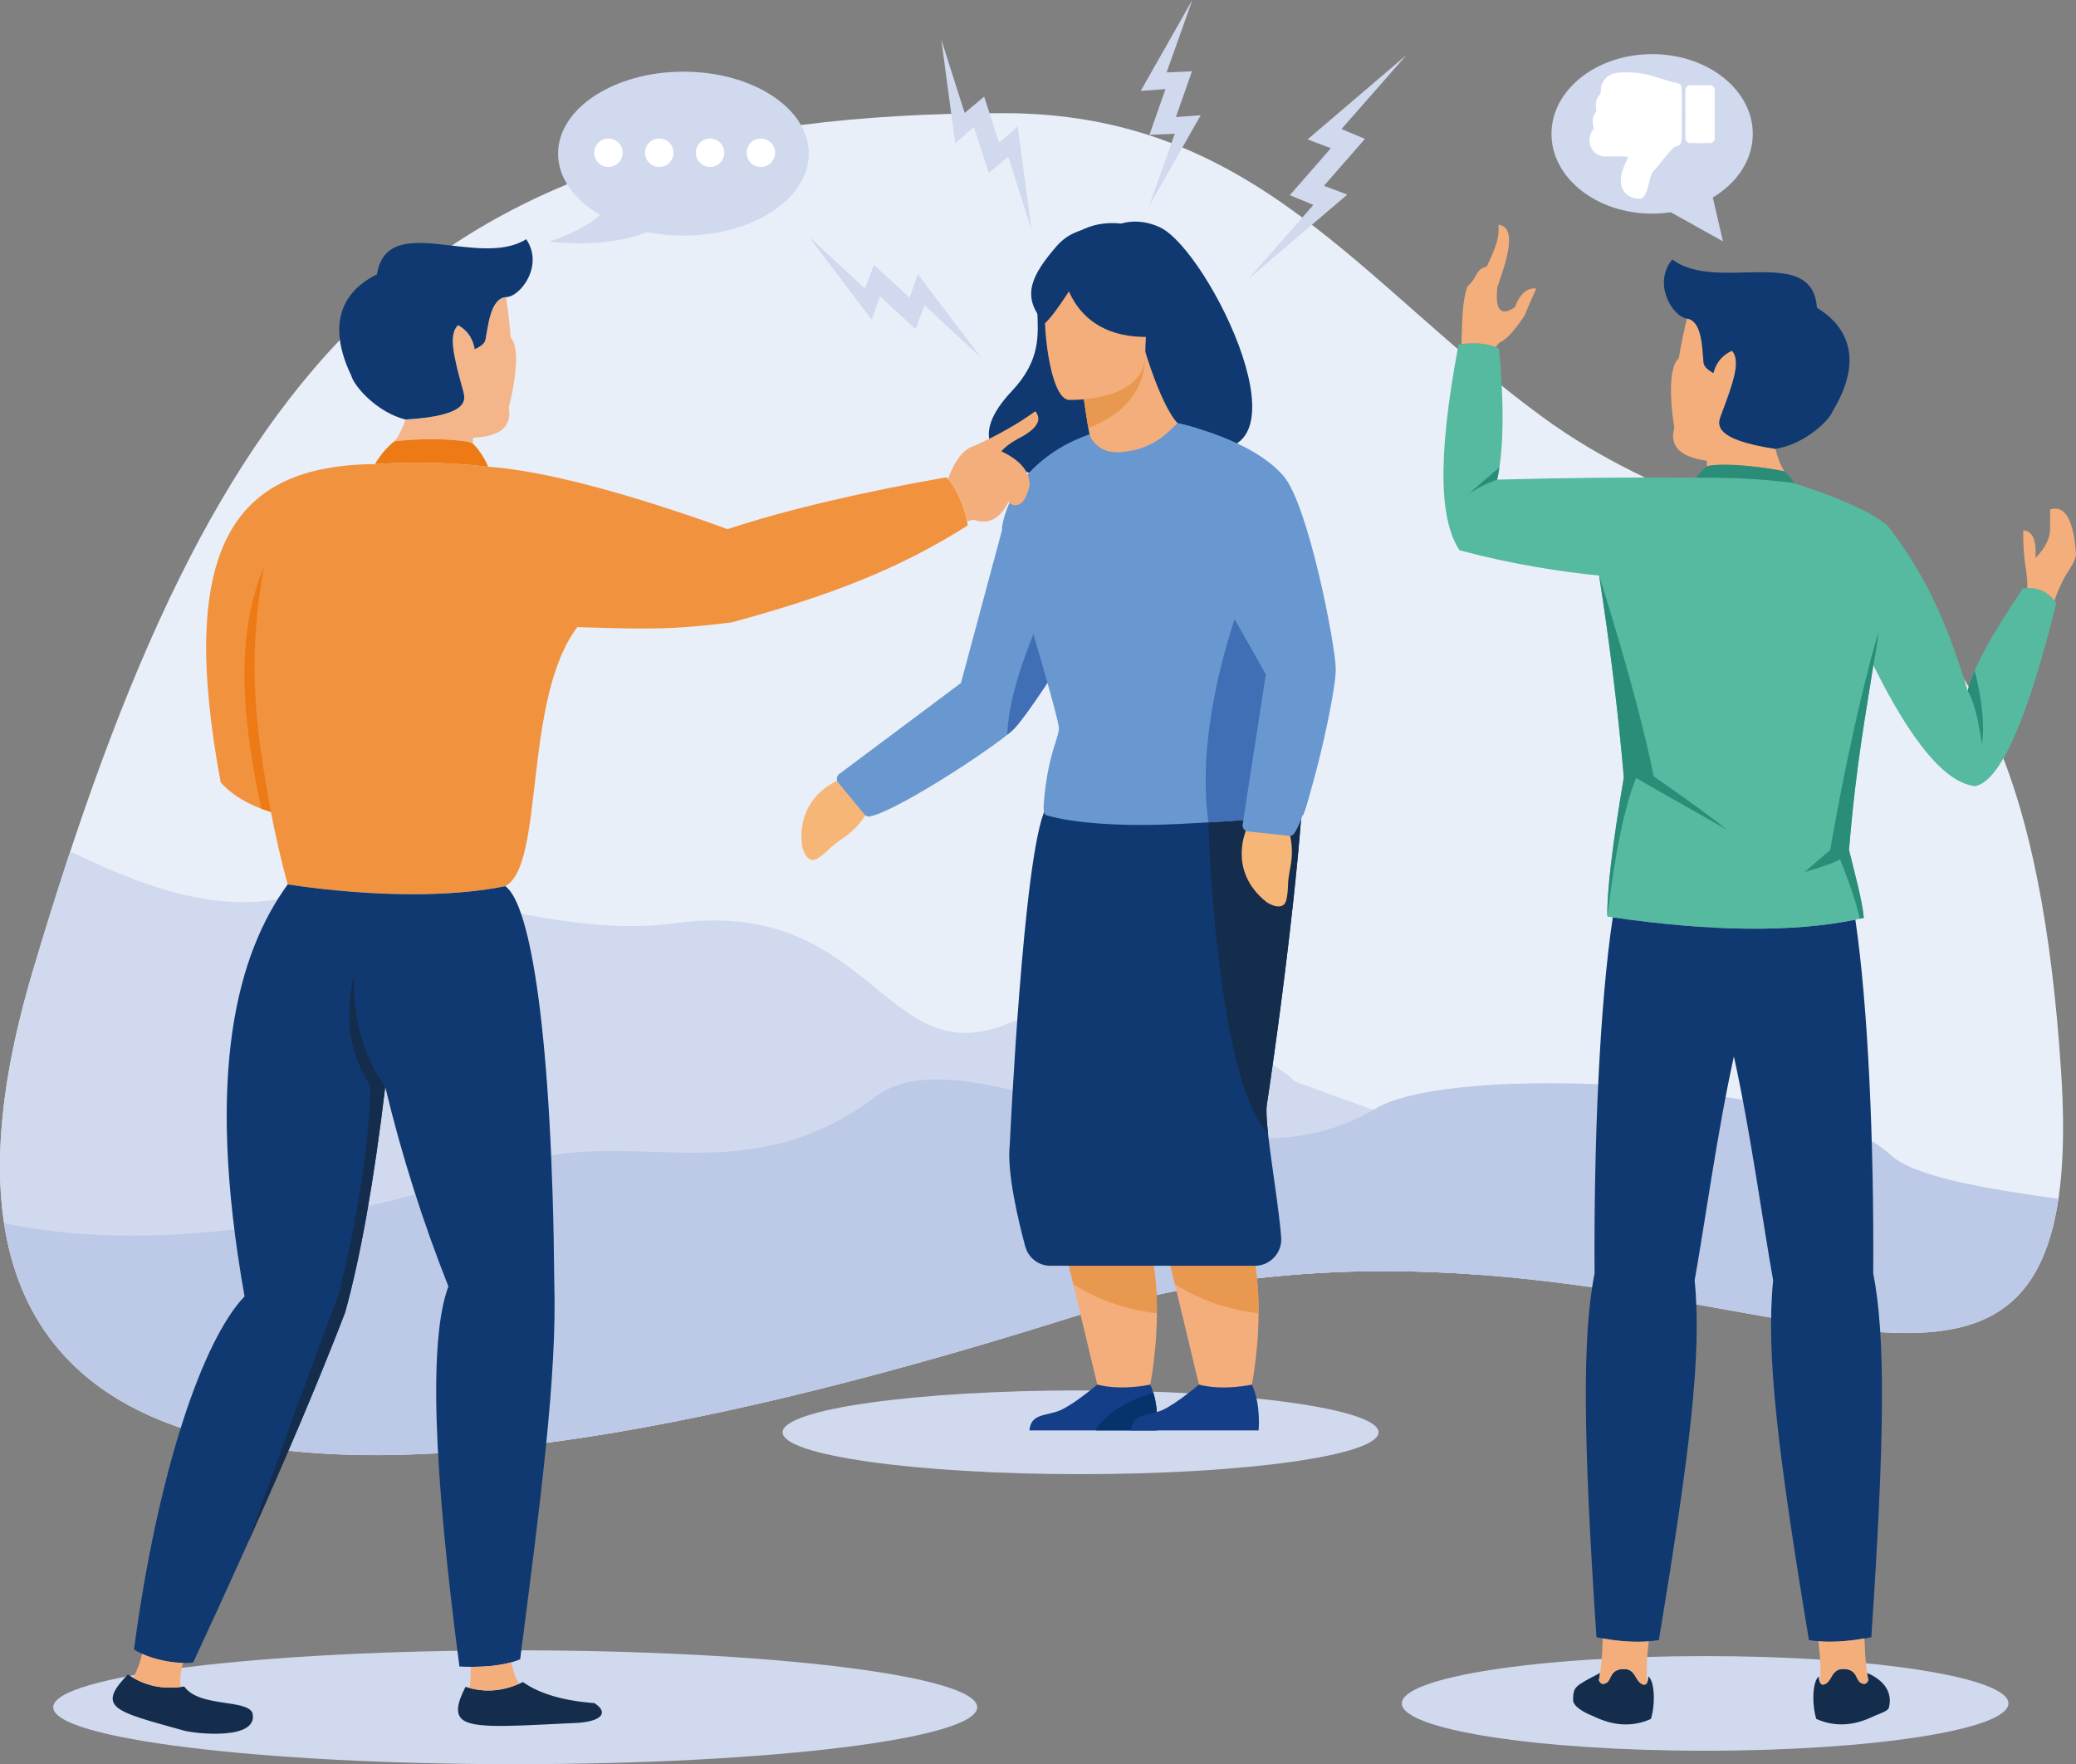 <?xml version="1.0" encoding="UTF-8"?><svg id="a" xmlns="http://www.w3.org/2000/svg" viewBox="0 0 1486.47 1263.04"><rect x="0" y="0" width="1486.47" height="1263.04" fill="#808080" stroke="none"/><path d="M718.6,81.03c179.99,0,255.82,122.34,385.76,217.45,171.98,125.88,343.95,43.94,371.48,469.23,24.51,378.52-281.3,40.98-712.49,176.57C332.16,1079.87-107,1134.47,23.31,695.77,153.63,257.06,300.38,81.03,718.6,81.03Z" style="fill:#e9eff8; fill-rule:evenodd;"/><path d="M85.94,1002.58c52.26,4.8,132.5,10.38,158.53,25.31,12.32,7.05,46.91,10.39,89.74,11.13,127.74-10.14,278.9-47.51,429.13-94.75,108.13-34,208.35-38.24,297.48-31.5,27.45-11.09,54.85-24.72,56.07-35.01l2.3-5.19c9.33-36.33,3.73-18.83-18.97-32.16-24.14-14.17-171.92-64.85-173.42-66.43-29.54-31.14-163.1-58.52-205.06-41.16-88.98,36.81-97.18-91.3-238.93-71.81-93.7,12.89-193.44-41.1-271.68-19.89-56.27,15.25-113.35-8.87-160.82-31.52-9.13,27.53-18.1,56.2-27,86.14-48.75,164.12-17.79,259.19,62.63,306.82Z" style="fill:#d0d9ee; fill-rule:evenodd;"/><path d="M3.01,875.75c119.34,25.39,266.54-8.5,362.66-41.39,86.83-29.71,166.76,21.86,261.51-49.36,67.82-50.98,241.73,79.44,357.6,8.8,53.59-32.67,310.37-21.6,368.77,32.95,16.46,15.38,65.17,23.87,120.32,31.55-33.74,227.12-320.94-36.53-710.51,85.98C403.97,1057.29,39.15,1113.97,3.01,875.75Z" style="fill:#bcc9e7; fill-rule:evenodd;"/><path d="M856.97,319.84c2.97-5.22-64.95-24-66.03,27.48,0,0-127.24-2.84-66.48-67.28,21.04-22.31,18.87-40.75,18.24-57.92-.65-17.17,13.1-67.07,60.19-62.05,0,0,12.34-4.56,27.73,2.7,35.01,16.5,113.43,176.06,26.35,157.08Z" style="fill:#0f3970; fill-rule:evenodd;"/><path d="M773.72,995.45c117.84,0,213.37,13.42,213.37,29.97s-95.53,29.97-213.37,29.97-213.36-13.42-213.36-29.97,95.53-29.97,213.36-29.97Z" style="fill:#d0d9ee; fill-rule:evenodd;"/><path d="M1220.92,1185.64c119.94,0,217.17,15.17,217.17,33.89s-97.23,33.88-217.17,33.88-217.16-15.17-217.16-33.88,97.23-33.89,217.16-33.89Z" style="fill:#d0d9ee; fill-rule:evenodd;"/><path d="M1351.68,376.6c-12.5-11.71-47.38-24.59-68.16-30.96-21.71-2.82-45.44-4.03-71.17-3.63-43.53-.42-90.31,.03-140.33,1.36,4.64-21.07,5.1-52.35,1.36-93.85-7.83-3.72-17.5-4.7-29.02-2.95-16.43,87.05-12.43,127.4,.68,147.35,37.1,10.03,72.77,15.47,99.98,18.14,7.77,49.92,13.67,98.06,17.69,144.41-8.26,48.84-12.19,82.09-11.79,99.75,76.27,11.28,137.48,11.58,183.63,.91-1.33-13.98-7.08-33.59-10.59-48.63,5.05-62.64,13.07-103.33,17.39-132.27,27.53,55.61,51.86,84.48,73,86.6,17.92-3.62,37.27-47.3,58.04-131.03-6.03-8.54-14.04-12.02-24.02-10.43-22.82,33.65-35.97,58.06-39.45,73.22-16.39-54.2-32.83-86.66-57.24-117.99Z" style="fill:#55baa0; fill-rule:evenodd;"/><path d="M1222.12,333.97c4.67-2.19,30.15-1.73,55.61,3.5-2.75-4.13-4.89-9.5-6.42-16.12-45.42-6.81-40.97-18.06-39.31-23.17,9.17-24.38,14.7-39.77,8.12-47.09-3.38,1.59-10.52,5.3-13.31,16.02-2.86-1.73-6.51-4.02-6.99-7.28-1.08-9.74-.74-30.05-11.9-31.75-2.22,8.92-4.16,18.39-5.88,28.42-6.39,5.11-7.04,25.65-3.17,49.64-3.7,13.23,4.09,21.14,23.33,23.72l-.1,4.12Z" style="fill:#f4ae7c; fill-rule:evenodd;"/><path d="M1231.99,298.18c-1.66,5.12-6.11,16.36,39.31,23.17,20.31-3.09,38.29-19.8,41.19-27.38,26.54-44.35,1.88-65.59-11.55-73.64-2.96-45.97-71.9-10.34-103.49-34.6-14.44,17.27,.25,41.22,10.49,42.34,11.16,1.7,10.82,22,11.9,31.75,.47,3.26,4.13,5.55,6.99,7.28,2.79-10.72,9.92-14.42,13.31-16.02,6.58,7.32,1.04,22.71-8.12,47.09Z" style="fill:#0f3970; fill-rule:evenodd;"/><path d="M1277.73,337.47c2.54,2.38,5.04,5.26,7.35,8.65l-1.56-.48c-21.13-2.75-44.16-3.96-69.1-3.66,2.49-3.28,5.22-6.07,7.7-8.01,4.67-2.19,30.15-1.73,55.61,3.5Z" style="fill:#2a8d78; fill-rule:evenodd;"/><path d="M1046.42,246.28c.65-17.21,.44-30.18,4.29-41.17,7.56-6.72,5.5-12.28,13.87-14.3,9.37-19.6,8.34-22.69,8.48-29.91,10.8,1.48,9.34,16.5-.88,44.39-1.86,16.67,2.31,21.57,12.49,14.69,4.14-11.38,10.67-14.14,15.26-13.35-.49,1.49-3.77,8.12-8.36,19.36-6.17,9.31-12.5,16.92-16.85,18.65-1.71,1.01-2.76,2.32-3.66,3.89-6.9-2.69-15.12-3.43-24.64-2.24Z" style="fill:#f4ae7c; fill-rule:evenodd;"/><path d="M1451.56,421.03c.72-10.49-3.3-18.57-2.84-41.36,6.66,.46,9.57,7.07,8.73,19.84,7.77-7.8,11.25-15.78,10.43-23.91,.13-4.61,.15-8.24,.05-10.89,10.92-3.29,17.09,7.72,18.54,33.04-1.99,7.51-6.89,12.21-9.52,18.25-2.06,3.96-3.93,8.08-5.89,14.02-5.17-6.4-11.66-9.4-19.5-9Z" style="fill:#f4ae7c; fill-rule:evenodd;"/><path d="M1328.48,658.44c9.13,61.81,13.39,159.22,12.8,253.19,8.79,44.6,8.34,115.91-1.36,260.52-17.19,3.46-32.08,4.15-44.67,2.04-22.36-134.93-30.89-205.25-25.62-257.57-6.83-37.57-16.2-106.51-28.11-160.23-11.92,53.72-21.29,122.66-28.12,160.23,5.27,52.32-3.26,122.65-25.62,257.57-12.58,2.1-27.47,1.41-44.66-2.04-9.71-144.61-10.16-215.91-1.36-260.52-.6-94.81,3.74-193.14,13.04-254.85,71.2,10.24,129.09,10.8,173.69,1.67Z" style="fill:#0f3970; fill-rule:evenodd;"/><path d="M1180.29,1200.18c4.25,3.32,5.27,18.75,1.83,30.46-14.02,6.26-27.7,4.61-41.03-1.85-6.75-2.61-14.88-7.06-14.72-11.91,.31-9.19,.51-9.4,19.41-19.19-.28,1.87-.58,3.59-.93,5.17h0c.83,2.16,2.5,3.8,5.66,1.77,3.44-2.27,2.28-9.59,12.11-9.76,8.12-.12,8.2,7.64,12.18,10.24,4.36,3.03,5.3-1.51,5.49-4.93Z" style="fill:#142d4d; fill-rule:evenodd;"/><path d="M1302.31,1200.15c-4.25,3.31-5.27,18.74-1.83,30.46,14.02,6.26,27.7,4.61,41.03-1.86,2.07-.99,10.2-3.61,10.85-5.84,2.29-7.88,.32-18.38-15.54-25.26,.28,1.87,.58,3.59,.93,5.17h0c-.83,2.16-2.5,3.8-5.66,1.78-3.44-2.28-2.28-9.6-12.11-9.76-8.12-.13-8.21,7.64-12.18,10.23-4.36,3.03-5.3-1.5-5.5-4.91Z" style="fill:#142d4d; fill-rule:evenodd;"/><path d="M1180.6,1175.07c-1.48,11.46-1.87,21.29-1.2,29.47-.76,1.57-2.14,2.28-4.61,.57-3.98-2.61-4.06-10.36-12.18-10.24-9.82,.17-8.66,7.5-12.11,9.76-3.16,2.04-4.82,.4-5.66-1.77,1.51-7.06,2.43-17.01,2.74-29.86,12.23,2.16,23.23,2.85,33.02,2.07Z" style="fill:#f4ae7c; fill-rule:evenodd;"/><path d="M1302,1175.04c1.47,11.46,1.87,21.29,1.2,29.46,.76,1.57,2.14,2.28,4.61,.56,3.97-2.59,4.06-10.36,12.18-10.23,9.82,.17,8.66,7.49,12.11,9.76,3.16,2.03,4.83,.39,5.66-1.78-1.51-7.06-2.42-17.01-2.74-29.86-12.23,2.16-23.24,2.85-33.02,2.07Z" style="fill:#f4ae7c; fill-rule:evenodd;"/><path d="M1145.02,412.06c19.39,61.97,32.41,109.86,39.02,143.69,24.83,17.25,42.23,29.94,52.22,38.08-35.12-19.8-56.71-32.11-64.78-36.9-8.26,20.48-15.12,53.58-20.57,99.29-.4-17.66,3.53-50.91,11.79-99.74-4.01-46.35-9.91-94.48-17.69-144.41h0Zm274.09,120.93c-2.54-18.4-5.93-31.2-10.19-38.4,.95-4.15,2.63-9,5.04-14.54,5.42,21.91,7.14,39.56,5.15,52.94h0Zm-347.09-189.62c-9.78,3.57-17.25,7.6-22.43,12.1,9-8.04,17.01-14.98,24.02-20.81-.46,3.07-.99,5.98-1.59,8.71h0Zm272.94,109.03c-.29,5.01-1.48,12.95-3.61,23.82-4.32,28.94-12.35,69.63-17.39,132.27,3.51,15.03,9.27,34.64,10.59,48.63-.97,.22-1.95,.45-2.93,.66-2.12-10.23-6.83-24.44-14.13-42.64-2.95,2.04-11.39,5.11-25.32,9.22,6.11-5.41,12.2-10.64,18.25-15.7,10.71-61.03,22.22-113.12,34.55-156.26Z" style="fill:#2a8d78; fill-rule:evenodd;"/><path d="M489.37,51.32c-49.58,0-89.77,26.27-89.77,58.68,0,17.47,11.69,33.16,30.23,43.91-9.2,7.79-21.47,14.17-36.8,19.13,28.27,2.77,51.67,.47,70.19-6.9,8.27,1.64,17.05,2.53,26.15,2.53,49.58,0,89.76-26.27,89.76-58.68s-40.19-58.68-89.76-58.68Z" style="fill:#d0d9ee; fill-rule:evenodd;"/><path d="M435.67,99.17c5.62,0,10.18,4.56,10.18,10.19s-4.56,10.18-10.18,10.18-10.19-4.56-10.19-10.18,4.56-10.19,10.19-10.19h0Zm109.13,0c5.63,0,10.19,4.56,10.19,10.19s-4.56,10.18-10.19,10.18-10.18-4.56-10.18-10.18,4.56-10.19,10.18-10.19h0Zm-36.38,0c5.63,0,10.19,4.56,10.19,10.19s-4.56,10.18-10.19,10.18-10.19-4.56-10.19-10.18,4.56-10.19,10.19-10.19h0Zm-36.38,0c5.63,0,10.19,4.56,10.19,10.19s-4.56,10.18-10.19,10.18-10.19-4.56-10.19-10.18,4.56-10.19,10.19-10.19Z" style="fill:#fff; fill-rule:evenodd;"/><polygon points="1007.17 39.29 936.24 99.81 952.92 106.11 923.58 139.71 940.38 146.74 893.75 199.83 964.69 139.31 948.01 133.01 977.34 99.41 960.54 92.38 1007.17 39.29" style="fill:#d0d9ee; fill-rule:evenodd;"/><polygon points="853.74 0 816.77 65.09 834.52 63.79 823.01 96.56 841.18 95.72 822.75 147.59 859.73 82.5 841.97 83.8 853.49 51.03 835.31 51.87 853.74 0" style="fill:#d0d9ee; fill-rule:evenodd;"/><polygon points="674.02 28.42 683.95 102.62 697.3 90.85 707.96 123.9 721.92 112.24 738.62 164.69 728.69 90.49 715.34 102.27 704.68 69.21 690.72 80.87 674.02 28.42" style="fill:#d0d9ee; fill-rule:evenodd;"/><polygon points="578.99 169.22 624.19 228.9 630.01 212.07 655.57 235.58 661.98 218.56 702.36 255.97 657.16 196.3 651.34 213.12 625.78 189.61 619.37 206.64 578.99 169.22" style="fill:#d0d9ee; fill-rule:evenodd;"/><path d="M1182.97,38.75c39.8,0,72.07,25.56,72.07,57.09,0,18.61-11.24,35.13-28.63,45.56l7.25,31.37-37.36-20.81c-4.32,.64-8.78,.98-13.33,.98-39.81,0-72.07-25.56-72.07-57.09s32.26-57.09,72.07-57.09Z" style="fill:#d0d9ee; fill-rule:evenodd;"/><path d="M1194.78,57.94c11.25,3.47,9.34-2.09,9.34,23.51,0,3.5,.61,19.58-.64,21.4-1.65,2.38-3.21,.64-6.57,4.26-2.77,2.98-5.29,6.26-7.9,9.33l-1.33,1.88c-1.87,2.2-2.93,3.07-4.87,5.6-2.22,5.51-2.57,12.64-5.74,16.75-1.21,1.57-2.44,1.8-5.11,1.51-5.81-.62-10.12-4.28-11.19-10.14-1.01-5.6,1.42-12.11,3.87-16.97,.37-1.06,.91-1.59,.96-2.99-6.25-.21-12.71,.05-18.87-.21-.49-.46,.56,0-.75-.49-.46-.18-.28-.06-.84-.15-4.35-1.64-8.26-7.01-6.69-13.56,.36-1.51,.73-2.62,1.51-3.82,1.2-1.86,1.65-.95,.88-3.71-.89-3.2-.35-6.98,1.62-9.64,.45-.6,.78-1.21,.36-1.68-.98-10.16,3.25-9.9,3.37-12.92,.14-3.96,.36-4.8,.72-5.53,3.14-6.36,7.13-8.49,15.86-8.58,13.57-.13,19.07,2.17,32,6.15h0Zm15.51,3.08h14.02c1.93,0,3.5,1.58,3.5,3.5v34.46c0,1.93-1.57,3.5-3.5,3.5h-14.02c-1.92,0-3.5-1.58-3.5-3.5v-34.46c0-1.92,1.58-3.5,3.5-3.5Z" style="fill:#fff; fill-rule:evenodd;"/><path d="M601.66,557.97s-31.87,11.01-27.38,47.72c0,0,2.94,14.88,12.11,8.28,9.18-6.61,4.87-5.38,17.97-14.42,13.11-9.02,21.66-23.28,20.17-34.58l-22.87-7Z" style="fill:#f6b678; fill-rule:evenodd;"/><path d="M600.2,560.33l18.88,22.89c.88,1.07,2.27,1.57,3.63,1.31,17.69-3.25,78.59-42.5,98.54-58.51,2.16-1.75,3.84-3.2,4.93-4.31,7.44-7.58,33.09-44.97,51.29-78.29,10.48-19.16,18.5-36.98,19.13-46.97,2.27-35.64-16.48-85.5-16.48-85.5-55.47,19.32-61.31,63.6-61.31,63.6l-30.75,114.44-87.1,65.11c-1.98,1.47-2.32,4.31-.75,6.23Z" style="fill:#6998d0; fill-rule:evenodd;"/><path d="M721.25,526.02c2.16-1.75,3.84-3.2,4.93-4.31,7.44-7.58,33.09-44.97,51.29-78.29,2.36-20.12,.75-38.99-7.55-52.17,0,0-47.15,82.97-48.67,134.77Z" style="fill:#406fb5; fill-rule:evenodd;"/><path d="M753.2,855.75l9.43,39.33,5.84,24.33,19.42,81.01s16.64,5.13,33.92,0c0,0,6.4-26.8,6.58-60.24,.1-17.48-1.51-36.8-6.61-55.02-2.07-7.41-4.74-14.64-8.1-21.52-27.41-55.98-60.48-7.88-60.48-7.88Z" style="fill:#f4ae7c; fill-rule:evenodd;"/><path d="M737.1,1024.09h91.29s1.45-13.81-2.57-27.04c-.59-1.95-1.31-3.92-2.17-5.79,0,0-20.37,4.61-37.95,0,0,0-16.53,14.07-26.52,18.39-9.98,4.31-21.02,1.95-22.08,14.43Z" style="fill:#143e88; fill-rule:evenodd;"/><path d="M762.63,895.08l5.84,24.33c9.92,6.35,31.34,17.82,59.92,20.77,.1-17.48-1.51-36.8-6.61-55.02-8.4-4.26-16.94-6.49-24.23-5.22-18.11,3.16-28.89,9.8-34.92,15.15Z" style="fill:#e9984f; fill-rule:evenodd;"/><path d="M784.52,1024.09h43.87s1.45-13.81-2.57-27.04c-11.01,3.42-33.43,12.05-41.31,27.04Z" style="fill:#05336c; fill-rule:evenodd;"/><path d="M825.98,855.75l9.43,39.33,5.83,24.33,19.44,81.01s16.62,5.13,33.91,0c0,0,6.4-26.8,6.58-60.24,.1-17.48-1.5-36.8-6.61-55.02-2.07-7.41-4.74-14.64-8.09-21.52-27.42-55.98-60.48-7.88-60.48-7.88Z" style="fill:#f4ae7c; fill-rule:evenodd;"/><path d="M896.43,991.27s-20.38,4.61-37.96,0c0,0-16.53,14.07-26.51,18.39-10,4.31-21.03,1.97-22.08,14.43h91.3s1.9-18.22-4.75-32.82Z" style="fill:#143e88; fill-rule:evenodd;"/><path d="M835.41,895.08l5.83,24.33c9.93,6.35,31.35,17.82,59.93,20.77,.1-17.48-1.5-36.8-6.61-55.02-8.39-4.26-16.94-6.49-24.23-5.22-18.11,3.16-28.88,9.8-34.92,15.15Z" style="fill:#e9984f; fill-rule:evenodd;"/><path d="M734.16,892.47c2.19,8.1,9.55,13.74,17.95,13.74h146.39c11.02,0,19.71-9.39,18.86-20.37-1.53-19.94-7.02-52.51-9.43-74.49-.99-9.13-1.44-16.43-.87-20.25,14.78-97.78,27.18-212.94,25.67-234.96-.22-3.1-.37-4.71-.37-4.71,0,0-10.66-.88-26.87-1.51-47.15-1.89-141.25-1.55-156.89,29.27-15.92,31.41-25.55,239.94-25.55,239.94-2.32,19.48,5.9,54.14,11.09,73.34Z" style="fill:#0f3970; fill-rule:evenodd;"/><path d="M907.93,811.35c-.99-9.13-1.44-16.43-.87-20.25,14.78-97.78,27.18-212.94,25.67-234.96-.22-3.1-.37-4.71-.37-4.71,0,0-10.66-.88-26.87-1.51-24.39,14.35-40.26,38.83-40.26,38.83,0,0,4.91,182.95,42.69,222.6Z" style="fill:#142d4d; fill-rule:evenodd;"/><path d="M823.08,261.22s60.92-54.88,5.77-93.7c0,0-16.46-4.4-24.82-2.82,0,0-29.98-8.78-47.52,11.58-17.54,20.37-25.16,35.09-10.13,53.25,15.04,18.17,76.7,31.69,76.7,31.69Z" style="fill:#0f3970; fill-rule:evenodd;"/><path d="M892.98,592.59s-15.04,30.17,13.87,53.23c0,0,12.53,8.57,14.45-2.57,1.92-11.14-.3-7.27,2.73-22.89,3.02-15.62-.85-31.78-9.83-38.81l-21.22,11.04Z" style="fill:#f6b678; fill-rule:evenodd;"/><path d="M773.17,260.71s.75,8.22,2.15,19.33c.67,5.42,1.5,11.53,2.48,17.72,.7,4.43,1.47,8.91,2.31,13.19l18.87,63.71,44.28-71.68s-10.41-8.61-24.51-55.28c-.13-.5-.22-.76-.22-.76l-45.35,13.77Z" style="fill:#f4ae7c; fill-rule:evenodd;"/><path d="M747.37,574.98c-.58,7.15,1.24,8.46,1.24,8.46,0,0,27.22,9.87,95.71,6.46,7.42-.36,14.39-.76,20.92-1.14,44.13-2.6,67.74-5.32,67.74-5.32,0,0,36.16-83.44-31.76-186.25-7.68-11.62-16.7-23.5-27.23-35.53-11.01-12.54-13.43-29.33-17.6-45.28-1.18-4.58,2.26-5.57,.54-9.89,0,0-12.38-3.51-13.66-3.51-7.03,6.2-16.31,18.24-39.34,20.62-15.57,1.62-21.67-7.14-23.88-12.41-5.95,2.16-12.09,5.86-17.13,8.27-41.73,20.04-45.57,58.9-45.57,58.9,0,0,38.36,126.1,40.74,141.85,1.06,7-7.74,17.89-10.71,54.77Z" style="fill:#6998d0; fill-rule:evenodd;"/><path d="M775.32,280.04c.67,5.42,2.97,20.27,3.95,26.45,46.91-18.3,40.75-53.92,39.48-58.79-.13-.5-.22-.76-.22-.76,0,0-24.82,17.62-43.2,33.09Z" style="fill:#e9984f; fill-rule:evenodd;"/><path d="M765.27,286.32s54.17,1.76,54.73-32c.56-33.76,7.93-56.25-26.62-58.79-34.56-2.54-41.5,10.22-44.42,21.44-2.93,11.23,2.25,68.05,16.32,69.35Z" style="fill:#f4ae7c; fill-rule:evenodd;"/><path d="M760.54,190.48s3.4,56.33,69.44,50.3c0,0-1.41-78.04-69.44-50.3Z" style="fill:#0f3970; fill-rule:evenodd;"/><path d="M773.17,196.07s-18.5,22.91-26.89,30.21c0,0-20.59-29.53,26.89-30.21Z" style="fill:#0f3970; fill-rule:evenodd;"/><path d="M773.17,196.07s-16.62,28.07-25.02,35.38c0,0-22.47-34.7,25.02-35.38Z" style="fill:#0f3970; fill-rule:evenodd;"/><path d="M865.24,588.76c44.13-2.6,67.74-5.32,67.74-5.32,0,0,36.16-83.44-31.76-186.25-13.75,32.06-46.18,117.71-35.98,191.57Z" style="fill:#406fb5; fill-rule:evenodd;"/><path d="M843.26,302.98s52.4,10.75,75.75,37.78c17.89,20.74,37.46,122,37.46,138.73s-18.39,101.02-29.86,117.32c-.79,1.13-2.12,1.76-3.5,1.61l-29.51-3.14c-2.46-.25-4.2-2.53-3.83-4.96l16.58-107.48-58.21-103.23s-34.31-40.68-4.88-76.63Z" style="fill:#6998d0; fill-rule:evenodd;"/><path d="M368.9,1181.52c-182.7,0-330.8,18.25-330.8,40.76s148.11,40.76,330.8,40.76,330.8-18.25,330.8-40.76-148.11-40.76-330.8-40.76Z" style="fill:#d0d9ee; fill-rule:evenodd;"/><path d="M158.02,560.14c-31.19-167.68,8.47-227.06,110.5-227.88,26.93-1.83,53.93-1.21,81,1.86,36.71,2.55,95.34,17.12,171.41,44.7,42.72-14.06,97.11-26.68,156.53-37.08,6.11,4.77,14.15,22.3,15.41,34.5-50.27,31.72-99.18,50.31-168.83,69.33-42.37,5.22-57.5,5.07-110.68,3.4-39.23,52.12-23.12,170.36-51.57,185.47-36.84,7.55-92.13,8.21-155.82-1.26-4.58-16.65-8.83-35.34-11.96-51.84-15.37-4.62-27.37-11.68-36-21.2Z" style="fill:#f1923f; fill-rule:evenodd;"/><path d="M338.47,317.49c-4.47-2.63-30.04-4.5-56.02-1.59,3.13-3.89,5.77-9.07,7.91-15.55,46.12-2.66,42.69-14.33,41.49-19.61-6.95-25.26-11.09-41.18-3.82-47.91,3.24,1.91,10.05,6.27,11.86,17.27,3.02-1.47,6.89-3.43,7.66-6.65,1.97-9.67,3.5-30.03,14.83-30.71,1.39,9.14,2.48,18.8,3.28,29,5.93,5.7,4.7,26.34-1.38,50.01,2.49,13.59-6.02,20.8-25.54,21.62l-.28,4.14Z" style="fill:#f5b58b; fill-rule:evenodd;"/><path d="M331.85,280.73c1.2,5.28,4.63,16.95-41.49,19.61-20.06-4.95-36.54-23.35-38.75-31.2-22.52-46.86,4.13-65.87,18.32-72.71,7.18-45.77,72.96-3.76,106.83-25.18,12.88,18.62-4.03,41.27-14.38,41.45-11.34,.68-12.86,21.05-14.83,30.71-.77,3.22-4.64,5.18-7.66,6.65-1.81-10.99-8.62-15.36-11.86-17.27-7.26,6.73-3.13,22.66,3.82,47.91Z" style="fill:#0f3970; fill-rule:evenodd;"/><path d="M361.79,634.45c18.29,12.74,33.6,107.42,35.1,284.04,1.95,66.26-9.56,154.04-24.44,269.43-12.13,5.2-29.94,5.91-43.48,5.19-18.87-143.19-21.96-234.62-7.9-272.13-18.24-46.05-33.56-94-45.24-142.9-8.11,67.86-17.68,121.71-28.73,161.56-24.47,63.79-60.73,147.31-108.78,250.59-11.11,1.5-30.86-1.84-42.36-9.34,16.8-126.36,48.91-221.3,79.15-252.75-28.76-161.5-4.83-245.6,30.87-294.95,63.69,9.48,118.97,8.82,155.81,1.27Z" style="fill:#0f3970; fill-rule:evenodd;"/><path d="M414.3,1233.41c-42.01,1.96-69.39,4.19-80.53-.73-8.92-3.95-6.4-13.3-.45-25.04,13.62,4.45,27.32,3.32,41.11-3.41,11.83,8.36,28.89,13.39,51.17,15.08,9.77,6.3,6.36,12.68-11.31,14.1h0Zm-283.31,5.4c-23.36-6.6-41.45-11.01-47.65-17.02-6.34-6.13-.45-13.91,8.27-23.02,11.74,8.21,25.18,11.09,40.33,8.66,10.7,15.2,45.49,8.81,48.91,19.22,4.27,19.38-40.59,14.78-49.86,12.16Z" style="fill:#142d4d; fill-rule:evenodd;"/><path d="M188.98,405.63c-11.38,64.6-7.45,108.68,5.04,175.72-2.4-.72-4.71-1.5-6.95-2.34-16.5-78.06-16.25-128.52,1.91-173.38Z" style="fill:#ed7a15; fill-rule:evenodd;"/><path d="M265.25,777.88c-12.52-21.25-20.02-40.73-11.73-80.76-.97,31.74,6.46,58.73,22.32,80.95-8.11,67.86-17.68,121.71-28.73,161.56-17.29,45.08-40.48,100.02-69.55,164.83,23.97-67.3,45.68-126.78,65.12-178.45,13.9-56.97,21.42-106.34,22.57-148.12Z" style="fill:#142d4d; fill-rule:evenodd;"/><path d="M131.07,1190.55c-1.64,5.54-2.28,11.3-1.92,17.26-12.43,1.48-23.68-.73-33.76-6.62,2.82-5.31,4.95-11.04,6.38-17.18,8.92,4.07,20.26,6.3,29.3,6.53h0Zm205.25,17.97c.6-5.23,.85-10.28,.75-15.18,9.62,.05,20.25-.76,29.16-3.26,1.02,6.41,2.86,11.53,5.54,15.37-11.88,5.18-23.69,6.2-35.44,3.07Z" style="fill:#f4ae7c; fill-rule:evenodd;"/><path d="M282.45,315.9c-4.89,3.82-9.82,9.19-13.93,16.37,26.93-1.83,53.93-1.21,81,1.86-2.76-6.76-7.13-12.96-11.05-16.64-4.47-2.63-30.04-4.5-56.02-1.59Z" style="fill:#ed7a15; fill-rule:evenodd;"/><path d="M678.73,342.89c5.1-13.64,11.33-21.52,18.68-23.63,16.52-7.36,31.17-15.64,43.93-24.83,5.13,6.29,1.05,12.82-12.26,19.59-5.56,3.07-9.58,6.11-12.07,9.1,13.85,6.53,20.58,14.78,20.18,24.73-1.97,7.67-4.46,12.07-7.46,13.22-1.41,.54-4.57,1.64-7.6-1.74-7.52,15-17.25,15.61-24.92,12.76-2.16,.47-2.87,.66-4.76,1.16-1.95-11.02-8.33-24.88-13.72-30.35Z" style="fill:#f4ae7c; fill-rule:evenodd;"/></svg>